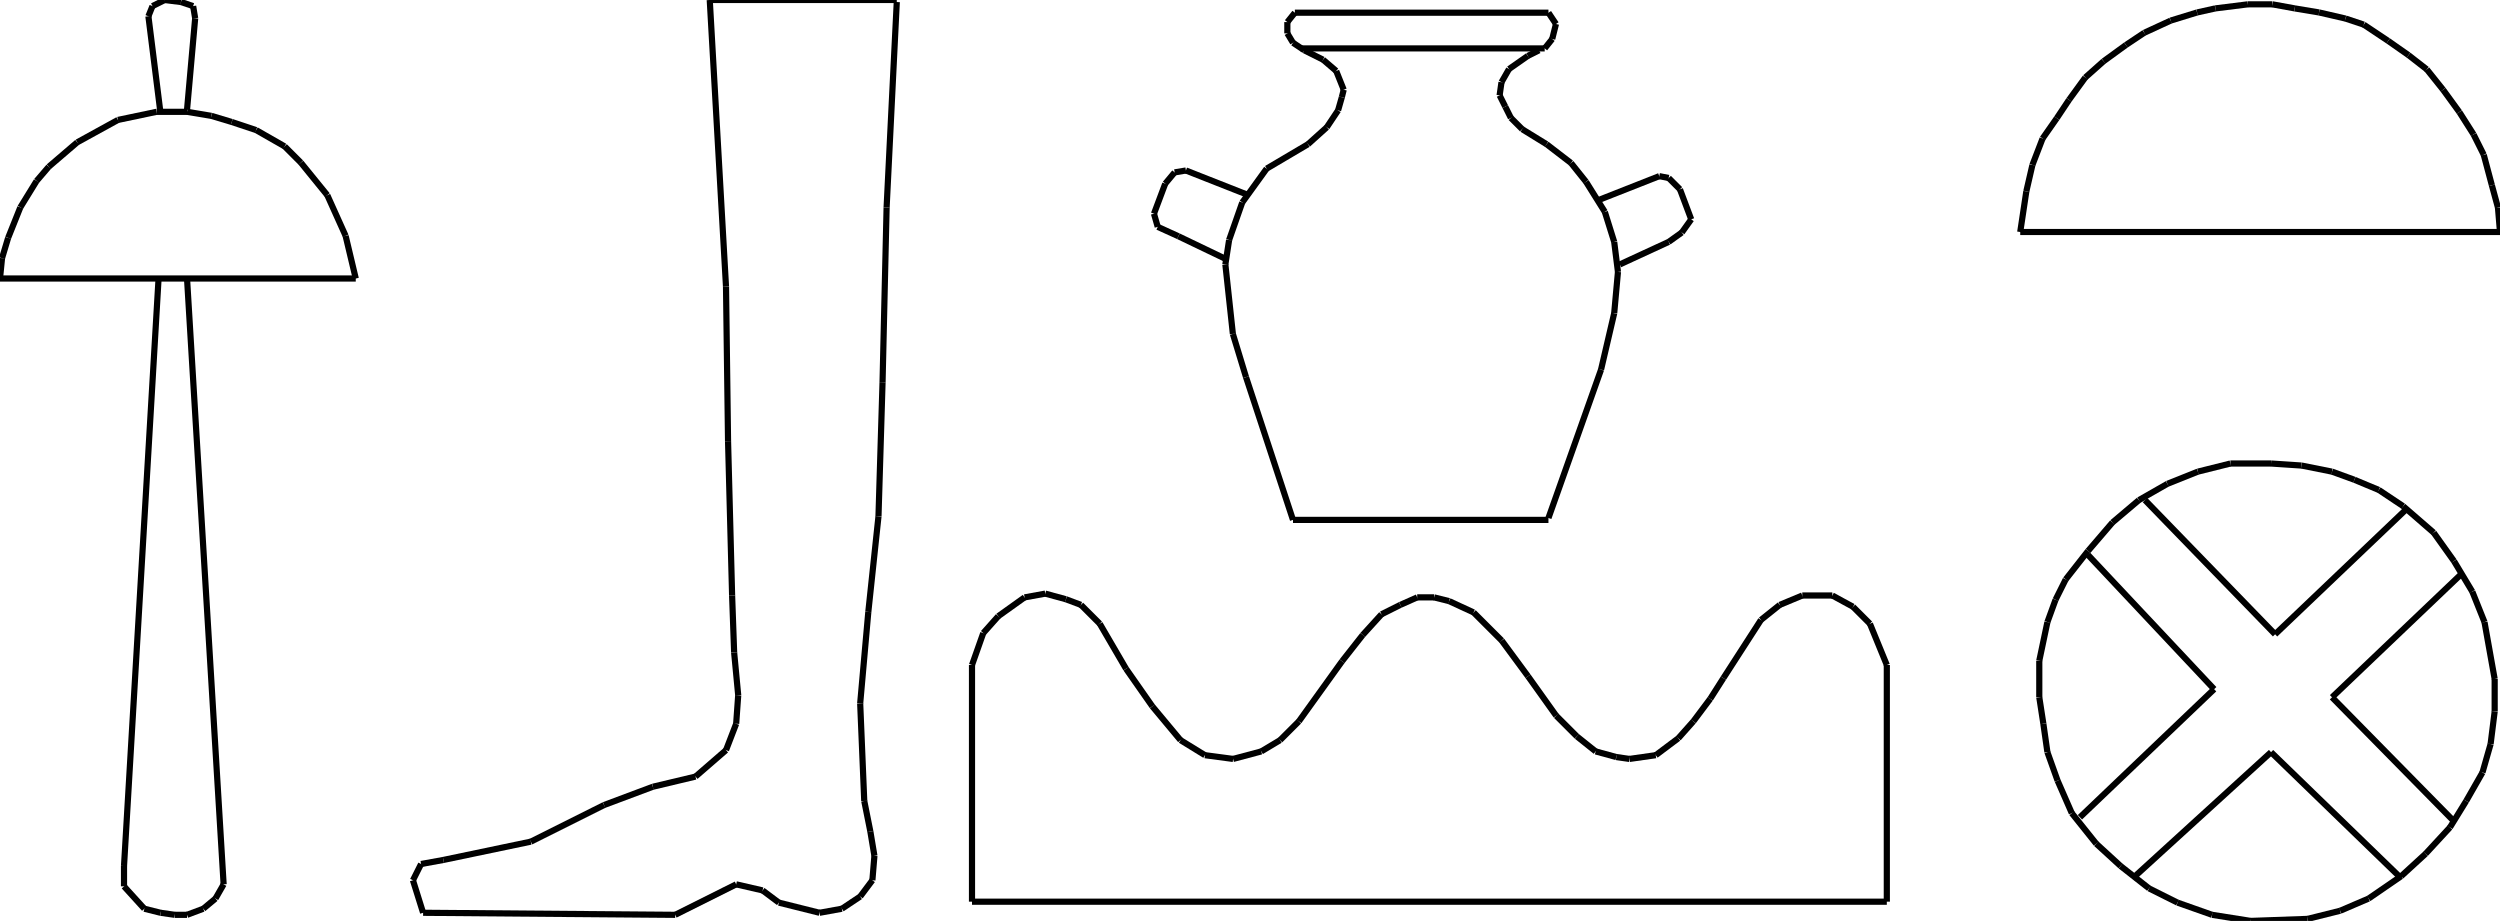 <?xml version="1.0" encoding="iso-8859-1"?>
<!-- Generator: Adobe Illustrator 16.0.1, SVG Export Plug-In . SVG Version: 6.00 Build 0)  -->
<!DOCTYPE svg PUBLIC "-//W3C//DTD SVG 1.1//EN" "http://www.w3.org/Graphics/SVG/1.1/DTD/svg11.dtd">
<svg version="1.1" id="Ebene_1" xmlns="http://www.w3.org/2000/svg" xmlns:xlink="http://www.w3.org/1999/xlink" x="0px" y="0px"
	 width="404.764px" height="149.102px" viewBox="0 0 404.764 149.102" style="enable-background:new 0 0 404.764 149.102;"
	 xml:space="preserve">
<g>
	<line style="fill:none;stroke:#000000;stroke-miterlimit:1;" x1="25.673" y1="45.093" x2="20.078" y2="140.215"/>
	<line style="fill:none;stroke:#000000;stroke-miterlimit:1;" x1="20.078" y1="140.215" x2="20.078" y2="143.506"/>
	<line style="fill:none;stroke:#000000;stroke-miterlimit:1;" x1="20.078" y1="143.506" x2="23.369" y2="147.127"/>
	<line style="fill:none;stroke:#000000;stroke-miterlimit:1;" x1="23.369" y1="147.127" x2="26.002" y2="147.785"/>
	<line style="fill:none;stroke:#000000;stroke-miterlimit:1;" x1="26.002" y1="147.785" x2="28.307" y2="148.115"/>
	<line style="fill:none;stroke:#000000;stroke-miterlimit:1;" x1="28.307" y1="148.115" x2="30.281" y2="148.115"/>
	<line style="fill:none;stroke:#000000;stroke-miterlimit:1;" x1="30.281" y1="148.115" x2="32.915" y2="147.127"/>
	<line style="fill:none;stroke:#000000;stroke-miterlimit:1;" x1="32.915" y1="147.127" x2="34.889" y2="145.48"/>
	<line style="fill:none;stroke:#000000;stroke-miterlimit:1;" x1="34.889" y1="145.48" x2="36.206" y2="143.178"/>
	<line style="fill:none;stroke:#000000;stroke-miterlimit:1;" x1="36.206" y1="143.178" x2="30.281" y2="45.093"/>
	<line style="fill:none;stroke:#000000;stroke-miterlimit:1;" x1="57.6" y1="45.093" x2="55.955" y2="38.181"/>
	<line style="fill:none;stroke:#000000;stroke-miterlimit:1;" x1="55.955" y1="38.181" x2="52.992" y2="31.598"/>
	<line style="fill:none;stroke:#000000;stroke-miterlimit:1;" x1="52.992" y1="31.598" x2="48.713" y2="26.332"/>
	<line style="fill:none;stroke:#000000;stroke-miterlimit:1;" x1="48.713" y1="26.332" x2="46.08" y2="23.698"/>
	<line style="fill:none;stroke:#000000;stroke-miterlimit:1;" x1="46.08" y1="23.698" x2="41.472" y2="21.065"/>
	<line style="fill:none;stroke:#000000;stroke-miterlimit:1;" x1="41.472" y1="21.065" x2="37.522" y2="19.749"/>
	<line style="fill:none;stroke:#000000;stroke-miterlimit:1;" x1="37.522" y1="19.749" x2="34.231" y2="18.761"/>
	<line style="fill:none;stroke:#000000;stroke-miterlimit:1;" x1="34.231" y1="18.761" x2="30.281" y2="18.103"/>
	<line style="fill:none;stroke:#000000;stroke-miterlimit:1;" x1="30.281" y1="18.103" x2="25.344" y2="18.103"/>
	<line style="fill:none;stroke:#000000;stroke-miterlimit:1;" x1="25.344" y1="18.103" x2="19.09" y2="19.419"/>
	<line style="fill:none;stroke:#000000;stroke-miterlimit:1;" x1="19.09" y1="19.419" x2="12.508" y2="23.04"/>
	<line style="fill:none;stroke:#000000;stroke-miterlimit:1;" x1="12.508" y1="23.04" x2="7.899" y2="26.99"/>
	<line style="fill:none;stroke:#000000;stroke-miterlimit:1;" x1="7.899" y1="26.99" x2="5.925" y2="29.294"/>
	<line style="fill:none;stroke:#000000;stroke-miterlimit:1;" x1="5.925" y1="29.294" x2="3.292" y2="33.573"/>
	<line style="fill:none;stroke:#000000;stroke-miterlimit:1;" x1="3.292" y1="33.573" x2="1.317" y2="38.51"/>
	<line style="fill:none;stroke:#000000;stroke-miterlimit:1;" x1="1.317" y1="38.51" x2="0.329" y2="41.801"/>
	<line style="fill:none;stroke:#000000;stroke-miterlimit:1;" x1="0.329" y1="41.801" x2="0" y2="45.093"/>
	<line style="fill:none;stroke:#000000;stroke-miterlimit:1;" x1="0" y1="45.093" x2="57.6" y2="45.093"/>
	<line style="fill:none;stroke:#000000;stroke-miterlimit:1;" x1="26.002" y1="18.432" x2="24.027" y2="2.633"/>
	<line style="fill:none;stroke:#000000;stroke-miterlimit:1;" x1="24.027" y1="2.633" x2="24.686" y2="0.988"/>
	<line style="fill:none;stroke:#000000;stroke-miterlimit:1;" x1="24.686" y1="0.988" x2="26.661" y2="0"/>
	<line style="fill:none;stroke:#000000;stroke-miterlimit:1;" x1="26.661" y1="0" x2="29.294" y2="0.329"/>
	<line style="fill:none;stroke:#000000;stroke-miterlimit:1;" x1="29.294" y1="0.329" x2="31.269" y2="0.988"/>
	<line style="fill:none;stroke:#000000;stroke-miterlimit:1;" x1="31.269" y1="0.988" x2="31.598" y2="2.962"/>
	<line style="fill:none;stroke:#000000;stroke-miterlimit:1;" x1="31.598" y1="2.962" x2="30.281" y2="17.774"/>
	<line style="fill:none;stroke:#000000;stroke-miterlimit:1;" x1="145.193" y1="0.329" x2="143.547" y2="33.573"/>
	<line style="fill:none;stroke:#000000;stroke-miterlimit:1;" x1="143.547" y1="33.573" x2="142.889" y2="61.879"/>
	<line style="fill:none;stroke:#000000;stroke-miterlimit:1;" x1="142.889" y1="61.879" x2="142.231" y2="83.602"/>
	<line style="fill:none;stroke:#000000;stroke-miterlimit:1;" x1="142.231" y1="83.602" x2="140.585" y2="99.072"/>
	<line style="fill:none;stroke:#000000;stroke-miterlimit:1;" x1="140.585" y1="99.072" x2="139.269" y2="113.883"/>
	<line style="fill:none;stroke:#000000;stroke-miterlimit:1;" x1="139.269" y1="113.883" x2="139.927" y2="129.682"/>
	<line style="fill:none;stroke:#000000;stroke-miterlimit:1;" x1="139.927" y1="129.682" x2="140.915" y2="134.619"/>
	<line style="fill:none;stroke:#000000;stroke-miterlimit:1;" x1="140.915" y1="134.619" x2="141.573" y2="138.568"/>
	<line style="fill:none;stroke:#000000;stroke-miterlimit:1;" x1="141.573" y1="138.568" x2="141.244" y2="142.52"/>
	<line style="fill:none;stroke:#000000;stroke-miterlimit:1;" x1="141.244" y1="142.52" x2="139.269" y2="145.152"/>
	<line style="fill:none;stroke:#000000;stroke-miterlimit:1;" x1="139.269" y1="145.152" x2="136.307" y2="147.127"/>
	<line style="fill:none;stroke:#000000;stroke-miterlimit:1;" x1="136.307" y1="147.127" x2="132.686" y2="147.785"/>
	<line style="fill:none;stroke:#000000;stroke-miterlimit:1;" x1="132.686" y1="147.785" x2="126.103" y2="146.139"/>
	<line style="fill:none;stroke:#000000;stroke-miterlimit:1;" x1="126.103" y1="146.139" x2="123.47" y2="144.164"/>
	<line style="fill:none;stroke:#000000;stroke-miterlimit:1;" x1="123.47" y1="144.164" x2="119.191" y2="143.178"/>
	<line style="fill:none;stroke:#000000;stroke-miterlimit:1;" x1="119.191" y1="143.178" x2="109.317" y2="148.115"/>
	<line style="fill:none;stroke:#000000;stroke-miterlimit:1;" x1="109.317" y1="148.115" x2="68.503" y2="147.785"/>
	<line style="fill:none;stroke:#000000;stroke-miterlimit:1;" x1="68.503" y1="147.785" x2="66.857" y2="142.52"/>
	<line style="fill:none;stroke:#000000;stroke-miterlimit:1;" x1="66.857" y1="142.52" x2="68.174" y2="139.887"/>
	<line style="fill:none;stroke:#000000;stroke-miterlimit:1;" x1="68.174" y1="139.887" x2="71.794" y2="139.229"/>
	<line style="fill:none;stroke:#000000;stroke-miterlimit:1;" x1="71.794" y1="139.229" x2="85.948" y2="136.266"/>
	<line style="fill:none;stroke:#000000;stroke-miterlimit:1;" x1="85.948" y1="136.266" x2="97.797" y2="130.34"/>
	<line style="fill:none;stroke:#000000;stroke-miterlimit:1;" x1="97.797" y1="130.34" x2="105.696" y2="127.379"/>
	<line style="fill:none;stroke:#000000;stroke-miterlimit:1;" x1="105.696" y1="127.379" x2="112.608" y2="125.732"/>
	<line style="fill:none;stroke:#000000;stroke-miterlimit:1;" x1="112.608" y1="125.732" x2="117.545" y2="121.453"/>
	<line style="fill:none;stroke:#000000;stroke-miterlimit:1;" x1="117.545" y1="121.453" x2="119.191" y2="117.176"/>
	<line style="fill:none;stroke:#000000;stroke-miterlimit:1;" x1="119.191" y1="117.176" x2="119.52" y2="112.566"/>
	<line style="fill:none;stroke:#000000;stroke-miterlimit:1;" x1="119.52" y1="112.566" x2="118.862" y2="105.654"/>
	<line style="fill:none;stroke:#000000;stroke-miterlimit:1;" x1="118.862" y1="105.654" x2="118.533" y2="96.439"/>
	<line style="fill:none;stroke:#000000;stroke-miterlimit:1;" x1="118.533" y1="96.439" x2="117.875" y2="71.424"/>
	<line style="fill:none;stroke:#000000;stroke-miterlimit:1;" x1="117.875" y1="71.424" x2="117.545" y2="46.409"/>
	<line style="fill:none;stroke:#000000;stroke-miterlimit:1;" x1="117.545" y1="46.409" x2="114.912" y2="0"/>
	<line style="fill:none;stroke:#000000;stroke-miterlimit:1;" x1="114.912" y1="0" x2="145.193" y2="0"/>
	<line style="fill:none;stroke:#000000;stroke-miterlimit:1;" x1="258.611" y1="32.471" x2="268.646" y2="28.517"/>
	<line style="fill:none;stroke:#000000;stroke-miterlimit:1;" x1="268.646" y1="28.517" x2="270.168" y2="28.821"/>
	<line style="fill:none;stroke:#000000;stroke-miterlimit:1;" x1="270.168" y1="28.821" x2="271.992" y2="30.646"/>
	<line style="fill:none;stroke:#000000;stroke-miterlimit:1;" x1="271.992" y1="30.646" x2="273.818" y2="35.512"/>
	<line style="fill:none;stroke:#000000;stroke-miterlimit:1;" x1="273.818" y1="35.512" x2="272.297" y2="37.641"/>
	<line style="fill:none;stroke:#000000;stroke-miterlimit:1;" x1="272.297" y1="37.641" x2="270.168" y2="39.162"/>
	<line style="fill:none;stroke:#000000;stroke-miterlimit:1;" x1="270.168" y1="39.162" x2="262.26" y2="42.812"/>
	<line style="fill:none;stroke:#000000;stroke-miterlimit:1;" x1="202.042" y1="31.559" x2="192.005" y2="27.604"/>
	<line style="fill:none;stroke:#000000;stroke-miterlimit:1;" x1="192.005" y1="27.604" x2="190.18" y2="27.909"/>
	<line style="fill:none;stroke:#000000;stroke-miterlimit:1;" x1="190.18" y1="27.909" x2="188.66" y2="29.734"/>
	<line style="fill:none;stroke:#000000;stroke-miterlimit:1;" x1="188.66" y1="29.734" x2="186.835" y2="34.6"/>
	<line style="fill:none;stroke:#000000;stroke-miterlimit:1;" x1="186.835" y1="34.6" x2="187.443" y2="36.729"/>
	<line style="fill:none;stroke:#000000;stroke-miterlimit:1;" x1="187.443" y1="36.729" x2="190.789" y2="38.25"/>
	<line style="fill:none;stroke:#000000;stroke-miterlimit:1;" x1="190.789" y1="38.25" x2="198.392" y2="41.899"/>
	<line style="fill:none;stroke:#000000;stroke-miterlimit:1;" x1="250.703" y1="84.174" x2="209.342" y2="84.174"/>
	<line style="fill:none;stroke:#000000;stroke-miterlimit:1;" x1="209.342" y1="84.174" x2="201.737" y2="61.06"/>
	<line style="fill:none;stroke:#000000;stroke-miterlimit:1;" x1="201.737" y1="61.06" x2="199.608" y2="54.064"/>
	<line style="fill:none;stroke:#000000;stroke-miterlimit:1;" x1="199.608" y1="54.064" x2="198.392" y2="42.812"/>
	<line style="fill:none;stroke:#000000;stroke-miterlimit:1;" x1="198.392" y1="42.812" x2="199" y2="38.858"/>
	<line style="fill:none;stroke:#000000;stroke-miterlimit:1;" x1="199" y1="38.858" x2="201.129" y2="32.775"/>
	<line style="fill:none;stroke:#000000;stroke-miterlimit:1;" x1="201.129" y1="32.775" x2="205.082" y2="27.3"/>
	<line style="fill:none;stroke:#000000;stroke-miterlimit:1;" x1="205.082" y1="27.3" x2="211.773" y2="23.347"/>
	<line style="fill:none;stroke:#000000;stroke-miterlimit:1;" x1="211.773" y1="23.347" x2="214.814" y2="20.609"/>
	<line style="fill:none;stroke:#000000;stroke-miterlimit:1;" x1="214.814" y1="20.609" x2="216.641" y2="17.873"/>
	<line style="fill:none;stroke:#000000;stroke-miterlimit:1;" x1="216.641" y1="17.873" x2="217.248" y2="15.743"/>
	<line style="fill:none;stroke:#000000;stroke-miterlimit:1;" x1="217.248" y1="15.743" x2="217.553" y2="14.527"/>
	<line style="fill:none;stroke:#000000;stroke-miterlimit:1;" x1="217.553" y1="14.527" x2="216.336" y2="11.485"/>
	<line style="fill:none;stroke:#000000;stroke-miterlimit:1;" x1="216.336" y1="11.485" x2="214.207" y2="9.661"/>
	<line style="fill:none;stroke:#000000;stroke-miterlimit:1;" x1="214.207" y1="9.661" x2="211.166" y2="8.14"/>
	<line style="fill:none;stroke:#000000;stroke-miterlimit:1;" x1="211.166" y1="8.14" x2="209.342" y2="6.923"/>
	<line style="fill:none;stroke:#000000;stroke-miterlimit:1;" x1="209.342" y1="6.923" x2="208.428" y2="5.403"/>
	<line style="fill:none;stroke:#000000;stroke-miterlimit:1;" x1="208.428" y1="5.403" x2="208.428" y2="3.578"/>
	<line style="fill:none;stroke:#000000;stroke-miterlimit:1;" x1="208.428" y1="3.578" x2="209.645" y2="2.057"/>
	<line style="fill:none;stroke:#000000;stroke-miterlimit:1;" x1="209.645" y1="2.057" x2="250.703" y2="2.057"/>
	<line style="fill:none;stroke:#000000;stroke-miterlimit:1;" x1="250.703" y1="2.057" x2="251.92" y2="3.882"/>
	<line style="fill:none;stroke:#000000;stroke-miterlimit:1;" x1="251.92" y1="3.882" x2="251.312" y2="6.315"/>
	<line style="fill:none;stroke:#000000;stroke-miterlimit:1;" x1="251.312" y1="6.315" x2="250.096" y2="7.836"/>
	<line style="fill:none;stroke:#000000;stroke-miterlimit:1;" x1="250.096" y1="7.836" x2="210.557" y2="7.836"/>
	<line style="fill:none;stroke:#000000;stroke-miterlimit:1;" x1="249.184" y1="8.14" x2="247.357" y2="9.052"/>
	<line style="fill:none;stroke:#000000;stroke-miterlimit:1;" x1="247.357" y1="9.052" x2="244.316" y2="11.181"/>
	<line style="fill:none;stroke:#000000;stroke-miterlimit:1;" x1="244.316" y1="11.181" x2="243.1" y2="13.31"/>
	<line style="fill:none;stroke:#000000;stroke-miterlimit:1;" x1="243.1" y1="13.31" x2="242.795" y2="15.439"/>
	<line style="fill:none;stroke:#000000;stroke-miterlimit:1;" x1="242.795" y1="15.439" x2="243.709" y2="17.264"/>
	<line style="fill:none;stroke:#000000;stroke-miterlimit:1;" x1="243.709" y1="17.264" x2="244.621" y2="19.089"/>
	<line style="fill:none;stroke:#000000;stroke-miterlimit:1;" x1="244.621" y1="19.089" x2="246.445" y2="20.914"/>
	<line style="fill:none;stroke:#000000;stroke-miterlimit:1;" x1="246.445" y1="20.914" x2="250.398" y2="23.347"/>
	<line style="fill:none;stroke:#000000;stroke-miterlimit:1;" x1="250.398" y1="23.347" x2="254.354" y2="26.388"/>
	<line style="fill:none;stroke:#000000;stroke-miterlimit:1;" x1="254.354" y1="26.388" x2="256.785" y2="29.43"/>
	<line style="fill:none;stroke:#000000;stroke-miterlimit:1;" x1="256.785" y1="29.43" x2="259.828" y2="34.295"/>
	<line style="fill:none;stroke:#000000;stroke-miterlimit:1;" x1="259.828" y1="34.295" x2="261.348" y2="39.162"/>
	<line style="fill:none;stroke:#000000;stroke-miterlimit:1;" x1="261.348" y1="39.162" x2="261.957" y2="44.028"/>
	<line style="fill:none;stroke:#000000;stroke-miterlimit:1;" x1="261.957" y1="44.028" x2="261.348" y2="50.719"/>
	<line style="fill:none;stroke:#000000;stroke-miterlimit:1;" x1="261.348" y1="50.719" x2="259.219" y2="59.843"/>
	<line style="fill:none;stroke:#000000;stroke-miterlimit:1;" x1="259.219" y1="59.843" x2="250.703" y2="83.869"/>
	<line style="fill:none;stroke:#000000;stroke-miterlimit:1;" x1="157.372" y1="145.99" x2="157.372" y2="107.668"/>
	<line style="fill:none;stroke:#000000;stroke-miterlimit:1;" x1="157.372" y1="107.668" x2="159.196" y2="102.498"/>
	<line style="fill:none;stroke:#000000;stroke-miterlimit:1;" x1="159.196" y1="102.498" x2="161.629" y2="99.762"/>
	<line style="fill:none;stroke:#000000;stroke-miterlimit:1;" x1="161.629" y1="99.762" x2="165.887" y2="96.719"/>
	<line style="fill:none;stroke:#000000;stroke-miterlimit:1;" x1="165.887" y1="96.719" x2="169.233" y2="96.111"/>
	<line style="fill:none;stroke:#000000;stroke-miterlimit:1;" x1="169.233" y1="96.111" x2="172.579" y2="97.023"/>
	<line style="fill:none;stroke:#000000;stroke-miterlimit:1;" x1="172.579" y1="97.023" x2="175.011" y2="97.936"/>
	<line style="fill:none;stroke:#000000;stroke-miterlimit:1;" x1="175.011" y1="97.936" x2="178.053" y2="100.977"/>
	<line style="fill:none;stroke:#000000;stroke-miterlimit:1;" x1="178.053" y1="100.977" x2="182.311" y2="108.277"/>
	<line style="fill:none;stroke:#000000;stroke-miterlimit:1;" x1="182.311" y1="108.277" x2="186.569" y2="114.359"/>
	<line style="fill:none;stroke:#000000;stroke-miterlimit:1;" x1="186.569" y1="114.359" x2="191.131" y2="119.834"/>
	<line style="fill:none;stroke:#000000;stroke-miterlimit:1;" x1="191.131" y1="119.834" x2="195.084" y2="122.268"/>
	<line style="fill:none;stroke:#000000;stroke-miterlimit:1;" x1="195.084" y1="122.268" x2="199.646" y2="122.875"/>
	<line style="fill:none;stroke:#000000;stroke-miterlimit:1;" x1="199.646" y1="122.875" x2="204.209" y2="121.658"/>
	<line style="fill:none;stroke:#000000;stroke-miterlimit:1;" x1="204.209" y1="121.658" x2="207.25" y2="119.834"/>
	<line style="fill:none;stroke:#000000;stroke-miterlimit:1;" x1="207.25" y1="119.834" x2="210.291" y2="116.793"/>
	<line style="fill:none;stroke:#000000;stroke-miterlimit:1;" x1="210.291" y1="116.793" x2="217.287" y2="107.061"/>
	<line style="fill:none;stroke:#000000;stroke-miterlimit:1;" x1="217.287" y1="107.061" x2="220.633" y2="102.803"/>
	<line style="fill:none;stroke:#000000;stroke-miterlimit:1;" x1="220.633" y1="102.803" x2="223.674" y2="99.457"/>
	<line style="fill:none;stroke:#000000;stroke-miterlimit:1;" x1="223.674" y1="99.457" x2="226.715" y2="97.936"/>
	<line style="fill:none;stroke:#000000;stroke-miterlimit:1;" x1="226.715" y1="97.936" x2="229.451" y2="96.719"/>
	<line style="fill:none;stroke:#000000;stroke-miterlimit:1;" x1="229.451" y1="96.719" x2="232.189" y2="96.719"/>
	<line style="fill:none;stroke:#000000;stroke-miterlimit:1;" x1="232.189" y1="96.719" x2="234.623" y2="97.328"/>
	<line style="fill:none;stroke:#000000;stroke-miterlimit:1;" x1="234.623" y1="97.328" x2="238.576" y2="99.152"/>
	<line style="fill:none;stroke:#000000;stroke-miterlimit:1;" x1="238.576" y1="99.152" x2="243.139" y2="103.715"/>
	<line style="fill:none;stroke:#000000;stroke-miterlimit:1;" x1="243.139" y1="103.715" x2="247.396" y2="109.494"/>
	<line style="fill:none;stroke:#000000;stroke-miterlimit:1;" x1="247.396" y1="109.494" x2="251.957" y2="115.881"/>
	<line style="fill:none;stroke:#000000;stroke-miterlimit:1;" x1="251.957" y1="115.881" x2="255.303" y2="119.227"/>
	<line style="fill:none;stroke:#000000;stroke-miterlimit:1;" x1="255.303" y1="119.227" x2="258.346" y2="121.658"/>
	<line style="fill:none;stroke:#000000;stroke-miterlimit:1;" x1="258.346" y1="121.658" x2="261.689" y2="122.57"/>
	<line style="fill:none;stroke:#000000;stroke-miterlimit:1;" x1="261.689" y1="122.57" x2="263.818" y2="122.875"/>
	<line style="fill:none;stroke:#000000;stroke-miterlimit:1;" x1="263.818" y1="122.875" x2="268.076" y2="122.268"/>
	<line style="fill:none;stroke:#000000;stroke-miterlimit:1;" x1="268.076" y1="122.268" x2="271.727" y2="119.529"/>
	<line style="fill:none;stroke:#000000;stroke-miterlimit:1;" x1="271.727" y1="119.529" x2="274.16" y2="116.793"/>
	<line style="fill:none;stroke:#000000;stroke-miterlimit:1;" x1="274.16" y1="116.793" x2="276.896" y2="113.143"/>
	<line style="fill:none;stroke:#000000;stroke-miterlimit:1;" x1="276.896" y1="113.143" x2="279.025" y2="109.797"/>
	<line style="fill:none;stroke:#000000;stroke-miterlimit:1;" x1="279.025" y1="109.797" x2="285.109" y2="100.369"/>
	<line style="fill:none;stroke:#000000;stroke-miterlimit:1;" x1="285.109" y1="100.369" x2="288.15" y2="97.936"/>
	<line style="fill:none;stroke:#000000;stroke-miterlimit:1;" x1="288.15" y1="97.936" x2="291.799" y2="96.416"/>
	<line style="fill:none;stroke:#000000;stroke-miterlimit:1;" x1="291.799" y1="96.416" x2="296.666" y2="96.416"/>
	<line style="fill:none;stroke:#000000;stroke-miterlimit:1;" x1="296.666" y1="96.416" x2="300.012" y2="98.24"/>
	<line style="fill:none;stroke:#000000;stroke-miterlimit:1;" x1="300.012" y1="98.24" x2="302.748" y2="100.977"/>
	<line style="fill:none;stroke:#000000;stroke-miterlimit:1;" x1="302.748" y1="100.977" x2="305.486" y2="107.668"/>
	<line style="fill:none;stroke:#000000;stroke-miterlimit:1;" x1="305.486" y1="107.668" x2="305.486" y2="145.99"/>
	<line style="fill:none;stroke:#000000;stroke-miterlimit:1;" x1="305.486" y1="145.99" x2="157.372" y2="145.99"/>
	<line style="fill:none;stroke:#000000;stroke-miterlimit:1;" x1="404.764" y1="37.563" x2="327.086" y2="37.563"/>
	<line style="fill:none;stroke:#000000;stroke-miterlimit:1;" x1="327.086" y1="37.563" x2="328.074" y2="30.98"/>
	<line style="fill:none;stroke:#000000;stroke-miterlimit:1;" x1="328.074" y1="30.98" x2="329.061" y2="26.702"/>
	<line style="fill:none;stroke:#000000;stroke-miterlimit:1;" x1="329.061" y1="26.702" x2="330.707" y2="22.423"/>
	<line style="fill:none;stroke:#000000;stroke-miterlimit:1;" x1="330.707" y1="22.423" x2="333.01" y2="19.131"/>
	<line style="fill:none;stroke:#000000;stroke-miterlimit:1;" x1="333.01" y1="19.131" x2="334.984" y2="16.169"/>
	<line style="fill:none;stroke:#000000;stroke-miterlimit:1;" x1="334.984" y1="16.169" x2="337.619" y2="12.549"/>
	<line style="fill:none;stroke:#000000;stroke-miterlimit:1;" x1="337.619" y1="12.549" x2="340.58" y2="9.916"/>
	<line style="fill:none;stroke:#000000;stroke-miterlimit:1;" x1="340.58" y1="9.916" x2="344.201" y2="7.282"/>
	<line style="fill:none;stroke:#000000;stroke-miterlimit:1;" x1="344.201" y1="7.282" x2="347.164" y2="5.308"/>
	<line style="fill:none;stroke:#000000;stroke-miterlimit:1;" x1="347.164" y1="5.308" x2="351.443" y2="3.333"/>
	<line style="fill:none;stroke:#000000;stroke-miterlimit:1;" x1="351.443" y1="3.333" x2="355.721" y2="2.016"/>
	<line style="fill:none;stroke:#000000;stroke-miterlimit:1;" x1="355.721" y1="2.016" x2="358.684" y2="1.358"/>
	<line style="fill:none;stroke:#000000;stroke-miterlimit:1;" x1="358.684" y1="1.358" x2="363.949" y2="0.7"/>
	<line style="fill:none;stroke:#000000;stroke-miterlimit:1;" x1="363.949" y1="0.7" x2="367.9" y2="0.7"/>
	<line style="fill:none;stroke:#000000;stroke-miterlimit:1;" x1="367.9" y1="0.7" x2="371.52" y2="1.358"/>
	<line style="fill:none;stroke:#000000;stroke-miterlimit:1;" x1="371.52" y1="1.358" x2="375.471" y2="2.016"/>
	<line style="fill:none;stroke:#000000;stroke-miterlimit:1;" x1="375.471" y1="2.016" x2="379.748" y2="3.003"/>
	<line style="fill:none;stroke:#000000;stroke-miterlimit:1;" x1="379.748" y1="3.003" x2="382.711" y2="3.991"/>
	<line style="fill:none;stroke:#000000;stroke-miterlimit:1;" x1="382.711" y1="3.991" x2="386.66" y2="6.624"/>
	<line style="fill:none;stroke:#000000;stroke-miterlimit:1;" x1="386.66" y1="6.624" x2="389.953" y2="8.928"/>
	<line style="fill:none;stroke:#000000;stroke-miterlimit:1;" x1="389.953" y1="8.928" x2="392.914" y2="11.232"/>
	<line style="fill:none;stroke:#000000;stroke-miterlimit:1;" x1="392.914" y1="11.232" x2="395.547" y2="14.523"/>
	<line style="fill:none;stroke:#000000;stroke-miterlimit:1;" x1="395.547" y1="14.523" x2="398.182" y2="18.144"/>
	<line style="fill:none;stroke:#000000;stroke-miterlimit:1;" x1="398.182" y1="18.144" x2="400.484" y2="21.765"/>
	<line style="fill:none;stroke:#000000;stroke-miterlimit:1;" x1="400.484" y1="21.765" x2="402.131" y2="25.056"/>
	<line style="fill:none;stroke:#000000;stroke-miterlimit:1;" x1="402.131" y1="25.056" x2="403.447" y2="29.993"/>
	<line style="fill:none;stroke:#000000;stroke-miterlimit:1;" x1="403.447" y1="29.993" x2="404.434" y2="33.614"/>
	<line style="fill:none;stroke:#000000;stroke-miterlimit:1;" x1="404.434" y1="33.614" x2="404.764" y2="37.563"/>
	<line style="fill:none;stroke:#000000;stroke-miterlimit:1;" x1="345.312" y1="142.189" x2="367.693" y2="121.783"/>
	<line style="fill:none;stroke:#000000;stroke-miterlimit:1;" x1="367.693" y1="121.783" x2="388.76" y2="142.189"/>
	<line style="fill:none;stroke:#000000;stroke-miterlimit:1;" x1="397.316" y1="132.975" x2="377.568" y2="112.896"/>
	<line style="fill:none;stroke:#000000;stroke-miterlimit:1;" x1="377.568" y1="112.896" x2="398.633" y2="92.818"/>
	<line style="fill:none;stroke:#000000;stroke-miterlimit:1;" x1="389.418" y1="82.615" x2="368.352" y2="102.693"/>
	<line style="fill:none;stroke:#000000;stroke-miterlimit:1;" x1="368.352" y1="102.693" x2="347.287" y2="80.969"/>
	<line style="fill:none;stroke:#000000;stroke-miterlimit:1;" x1="338.07" y1="89.855" x2="358.479" y2="111.58"/>
	<line style="fill:none;stroke:#000000;stroke-miterlimit:1;" x1="358.479" y1="111.58" x2="336.754" y2="132.316"/>
	<line style="fill:none;stroke:#000000;stroke-miterlimit:1;" x1="364.402" y1="149.102" x2="373.619" y2="148.773"/>
	<line style="fill:none;stroke:#000000;stroke-miterlimit:1;" x1="373.619" y1="148.773" x2="378.885" y2="147.457"/>
	<line style="fill:none;stroke:#000000;stroke-miterlimit:1;" x1="378.885" y1="147.457" x2="383.492" y2="145.48"/>
	<line style="fill:none;stroke:#000000;stroke-miterlimit:1;" x1="383.492" y1="145.48" x2="388.76" y2="141.861"/>
	<line style="fill:none;stroke:#000000;stroke-miterlimit:1;" x1="388.76" y1="141.861" x2="392.709" y2="138.24"/>
	<line style="fill:none;stroke:#000000;stroke-miterlimit:1;" x1="392.709" y1="138.24" x2="396.658" y2="133.961"/>
	<line style="fill:none;stroke:#000000;stroke-miterlimit:1;" x1="396.658" y1="133.961" x2="399.291" y2="129.682"/>
	<line style="fill:none;stroke:#000000;stroke-miterlimit:1;" x1="399.291" y1="129.682" x2="401.924" y2="125.074"/>
	<line style="fill:none;stroke:#000000;stroke-miterlimit:1;" x1="401.924" y1="125.074" x2="403.242" y2="120.467"/>
	<line style="fill:none;stroke:#000000;stroke-miterlimit:1;" x1="403.242" y1="120.467" x2="403.9" y2="115.199"/>
	<line style="fill:none;stroke:#000000;stroke-miterlimit:1;" x1="403.9" y1="115.199" x2="403.9" y2="109.934"/>
	<line style="fill:none;stroke:#000000;stroke-miterlimit:1;" x1="403.9" y1="109.934" x2="402.254" y2="100.719"/>
	<line style="fill:none;stroke:#000000;stroke-miterlimit:1;" x1="402.254" y1="100.719" x2="400.279" y2="95.781"/>
	<line style="fill:none;stroke:#000000;stroke-miterlimit:1;" x1="400.279" y1="95.781" x2="397.316" y2="90.844"/>
	<line style="fill:none;stroke:#000000;stroke-miterlimit:1;" x1="397.316" y1="90.844" x2="394.025" y2="86.236"/>
	<line style="fill:none;stroke:#000000;stroke-miterlimit:1;" x1="394.025" y1="86.236" x2="389.088" y2="81.957"/>
	<line style="fill:none;stroke:#000000;stroke-miterlimit:1;" x1="389.088" y1="81.957" x2="385.139" y2="79.324"/>
	<line style="fill:none;stroke:#000000;stroke-miterlimit:1;" x1="385.139" y1="79.324" x2="381.189" y2="77.678"/>
	<line style="fill:none;stroke:#000000;stroke-miterlimit:1;" x1="381.189" y1="77.678" x2="377.568" y2="76.361"/>
	<line style="fill:none;stroke:#000000;stroke-miterlimit:1;" x1="377.568" y1="76.361" x2="372.631" y2="75.374"/>
	<line style="fill:none;stroke:#000000;stroke-miterlimit:1;" x1="372.631" y1="75.374" x2="367.693" y2="75.045"/>
	<line style="fill:none;stroke:#000000;stroke-miterlimit:1;" x1="367.693" y1="75.045" x2="361.111" y2="75.045"/>
	<line style="fill:none;stroke:#000000;stroke-miterlimit:1;" x1="361.111" y1="75.045" x2="355.846" y2="76.361"/>
	<line style="fill:none;stroke:#000000;stroke-miterlimit:1;" x1="355.846" y1="76.361" x2="350.908" y2="78.336"/>
	<line style="fill:none;stroke:#000000;stroke-miterlimit:1;" x1="350.908" y1="78.336" x2="346.299" y2="80.969"/>
	<line style="fill:none;stroke:#000000;stroke-miterlimit:1;" x1="346.299" y1="80.969" x2="342.021" y2="84.59"/>
	<line style="fill:none;stroke:#000000;stroke-miterlimit:1;" x1="342.021" y1="84.59" x2="338.07" y2="89.197"/>
	<line style="fill:none;stroke:#000000;stroke-miterlimit:1;" x1="338.07" y1="89.197" x2="334.451" y2="93.807"/>
	<line style="fill:none;stroke:#000000;stroke-miterlimit:1;" x1="334.451" y1="93.807" x2="332.805" y2="97.098"/>
	<line style="fill:none;stroke:#000000;stroke-miterlimit:1;" x1="332.805" y1="97.098" x2="331.488" y2="100.719"/>
	<line style="fill:none;stroke:#000000;stroke-miterlimit:1;" x1="331.488" y1="100.719" x2="330.172" y2="106.971"/>
	<line style="fill:none;stroke:#000000;stroke-miterlimit:1;" x1="330.172" y1="106.971" x2="330.172" y2="112.896"/>
	<line style="fill:none;stroke:#000000;stroke-miterlimit:1;" x1="330.172" y1="112.896" x2="330.83" y2="117.176"/>
	<line style="fill:none;stroke:#000000;stroke-miterlimit:1;" x1="330.83" y1="117.176" x2="331.488" y2="121.783"/>
	<line style="fill:none;stroke:#000000;stroke-miterlimit:1;" x1="331.488" y1="121.783" x2="333.135" y2="126.391"/>
	<line style="fill:none;stroke:#000000;stroke-miterlimit:1;" x1="333.135" y1="126.391" x2="335.438" y2="131.658"/>
	<line style="fill:none;stroke:#000000;stroke-miterlimit:1;" x1="335.438" y1="131.658" x2="339.387" y2="136.594"/>
	<line style="fill:none;stroke:#000000;stroke-miterlimit:1;" x1="339.387" y1="136.594" x2="343.338" y2="140.215"/>
	<line style="fill:none;stroke:#000000;stroke-miterlimit:1;" x1="343.338" y1="140.215" x2="347.945" y2="143.836"/>
	<line style="fill:none;stroke:#000000;stroke-miterlimit:1;" x1="347.945" y1="143.836" x2="352.553" y2="146.139"/>
	<line style="fill:none;stroke:#000000;stroke-miterlimit:1;" x1="352.553" y1="146.139" x2="358.148" y2="148.115"/>
	<line style="fill:none;stroke:#000000;stroke-miterlimit:1;" x1="358.148" y1="148.115" x2="364.402" y2="149.102"/>
</g>
</svg>
